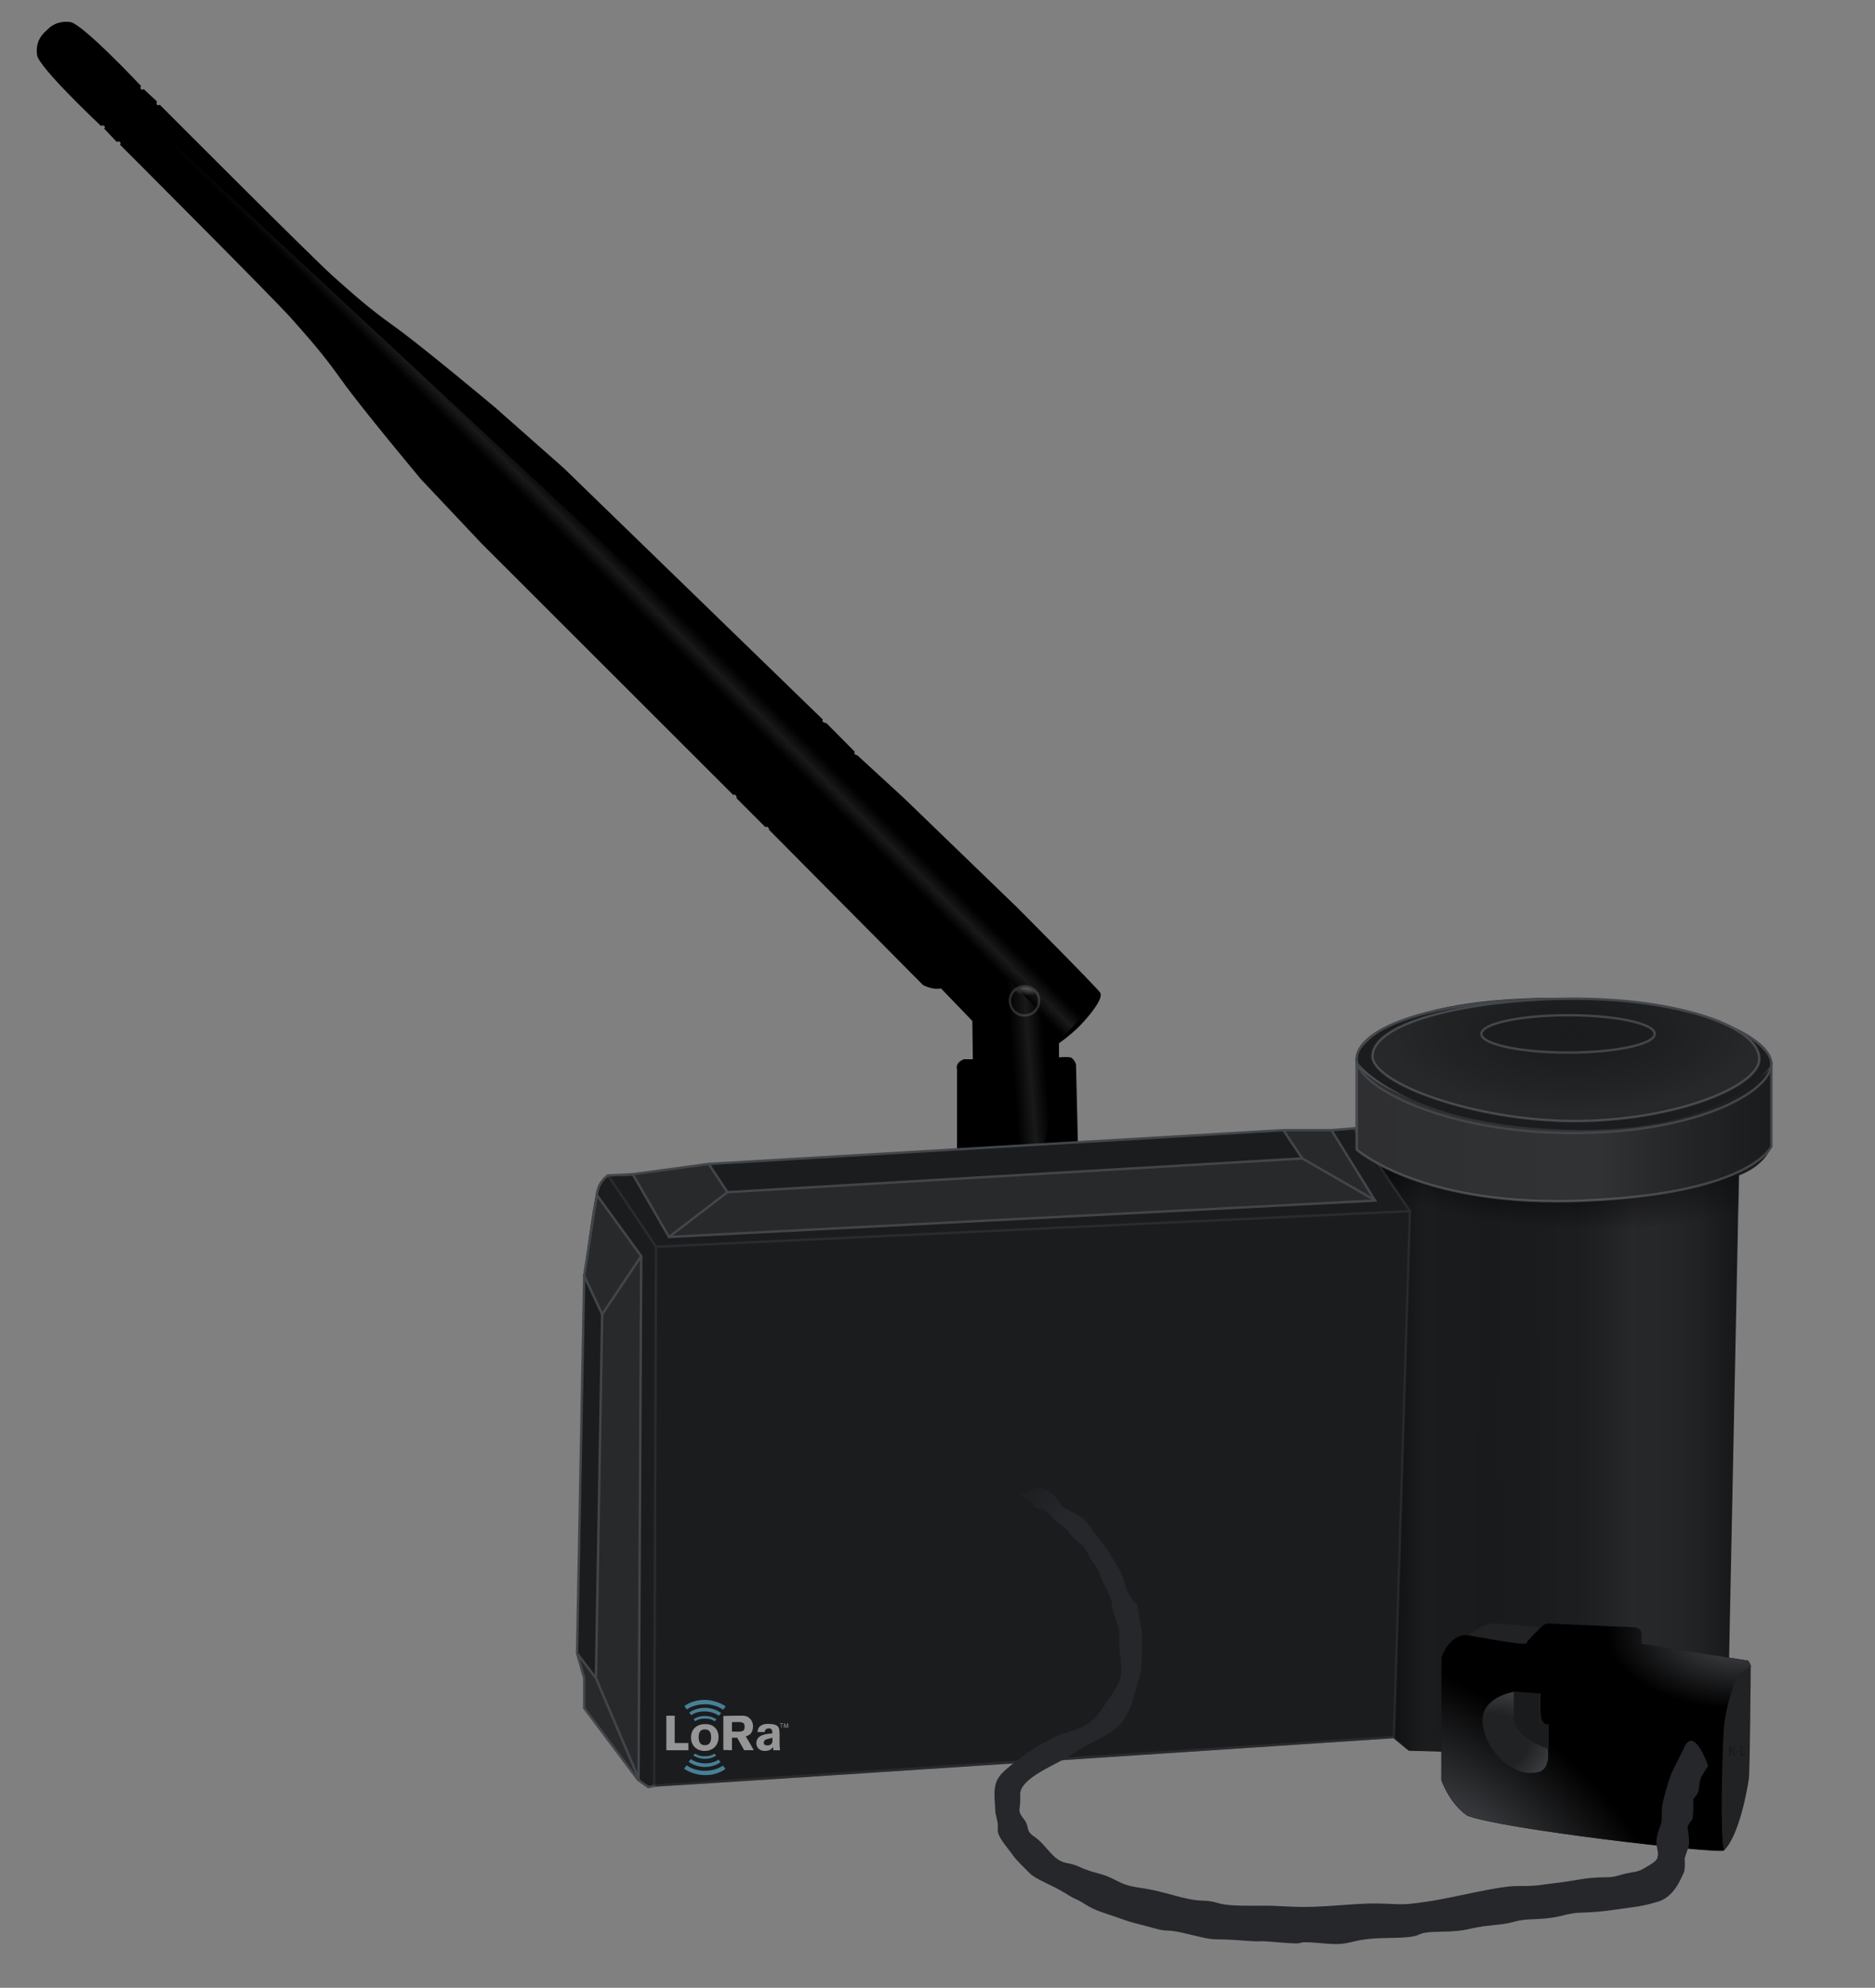 <?xml version="1.0" encoding="utf-8"?>
<!-- Generator: Adobe Illustrator 22.0.1, SVG Export Plug-In . SVG Version: 6.00 Build 0)  -->
<svg version="1.1" id="Layer_1" xmlns="http://www.w3.org/2000/svg" xmlns:xlink="http://www.w3.org/1999/xlink" x="0px" y="0px"
	 viewBox="0 0 783.1 830" style="enable-background:new 0 0 783.1 830;" xml:space="preserve">
<rect x="0" y="0" width="783.1" height="830" fill="#808080" stroke="none"/>
<style type="text/css">
	.st0{fill:url(#SVGID_1_);stroke:#262828;stroke-miterlimit:10;}
	.st1{fill:url(#SVGID_2_);}
	.st2{fill:url(#SVGID_3_);}
	.st3{fill:#1B1C1E;}
	.st4{fill:url(#SVGID_4_);}
	.st5{fill:#28292B;}
	.st6{fill:none;stroke:#42464A;stroke-linecap:round;stroke-miterlimit:10;}
	.st7{fill:none;stroke:#2CBAE5;stroke-linejoin:round;stroke-miterlimit:10;}
	.st8{fill:url(#SVGID_5_);}
	.st9{opacity:0.36;}
	.st10{opacity:0.67;fill:url(#SVGID_6_);}
	.st11{fill:#212224;}
	.st12{fill:url(#SVGID_7_);}
	.st13{fill:url(#SVGID_8_);}
	.st14{fill:url(#SVGID_9_);}
	.st15{fill:#26272B;}
	.st16{fill:url(#SVGID_10_);}
	.st17{opacity:0.31;}
	.st18{fill:url(#SVGID_11_);}
	.st19{fill:#1B1C1E;stroke:#42464A;stroke-miterlimit:10;}
	.st20{fill:url(#SVGID_12_);}
	.st21{fill:url(#SVGID_13_);}
	.st22{fill:#1B1C1E;stroke:#1B1C1E;stroke-miterlimit:10;}
	.st23{opacity:0.5;fill:url(#SVGID_14_);}
	.st24{fill:url(#SVGID_15_);stroke:#42464A;stroke-linecap:round;stroke-linejoin:round;stroke-miterlimit:10;}
	.st25{fill:#478096;}
	.st26{fill:#969696;}
</style>
<g>
	<g id="Current_4_">
		<g id="Antena_7_">
			<path id="Antena_8_" d="M459.5,414.5c-1.4-2.2-34.6-35.5-34.6-35.5l-47.1-45.5l-19.7-18.1c0,0-0.7-0.1-1.1-0.5c-0.4-0.5,0-1,0-1
				l-11.9-12c0,0-0.9,0-1.4-0.5s0-0.9,0-0.9L235.4,195.4l-29-25.6c0,0-30.1-25.2-41.7-33.5s-17-13.4-25.2-20.6
				c-8.2-7.2-72.8-72-72.8-72s-0.6,0.6-1.1,0c-0.5-0.6,0-1.3,0-1.3L60,37.2c0,0-0.6,0.6-1.1,0c-0.5-0.6,0-1.3,0-1.3
				S34.4,9.8,29.3,9.2c-5.1-0.6-8.2,1.6-10.1,3.8l401.1,397.9L19.2,12.9c-2.2,2-4.4,5-3.7,10.1c0.6,5.1,26.7,29.6,26.7,29.6
				s0.6-0.5,1.3,0s0,1.1,0,1.1l5.3,5.6c0,0,0.6-0.5,1.3,0c0.6,0.5,0,1.1,0,1.1s64.7,64.7,71.9,72.9c7.2,8.2,12.3,13.7,20.5,25.2
				c8.2,11.6,33.4,41.7,33.4,41.7l25.1,26.6L306.3,332c0,0,0.4-0.5,0.9,0c0.5,0.5,0.5,1.4,0.5,1.4l12,12c0,0,0.5-0.4,1,0
				c0.5,0.4,0.5,1.1,0.5,1.1l64.3,64.8c4.5,2.3,7.5,1.4,7.5,1.4l13.1,13.6l0.2,16h-3.8c-3.8,1.6-2.8,4.1-2.8,4.1v36.5
				c17.3,2.8,30.7,2.6,39.3,1.8c7.3-0.7,11.3-1.8,11.3-1.8l-0.3-0.8l0.3,0l-0.9-37.7c0,0-0.9-2.6-2.4-2.9c-1.6-0.3-4.7,0-4.7,0v-5.9
				c0,0,5.1-3.5,9.2-7.8C455.7,423.3,460.9,416.8,459.5,414.5z"/>
			<radialGradient id="SVGID_1_" cx="429.381" cy="405.229" r="10.578" gradientUnits="userSpaceOnUse">
				<stop  offset="0" style="stop-color:#FCFCFC"/>
				<stop  offset="1" style="stop-color:#FCFCFC;stop-opacity:0"/>
			</radialGradient>
			<circle class="st0" cx="427.9" cy="417.9" r="6.1"/>
			<linearGradient id="SVGID_2_" gradientUnits="userSpaceOnUse" x1="241.129" y1="213.871" x2="233.129" y2="221.87">
				<stop  offset="0" style="stop-color:#FCFCFC;stop-opacity:0"/>
				<stop  offset="0.53" style="stop-color:#FCFCFC;stop-opacity:0.1"/>
				<stop  offset="1" style="stop-color:#FCFCFC;stop-opacity:0"/>
			</linearGradient>
			<polygon class="st1" points="20.9,12.1 18.6,15 443.1,433.9 457.8,418.3 			"/>
			<linearGradient id="SVGID_3_" gradientUnits="userSpaceOnUse" x1="422.916" y1="444.17" x2="436.633" y2="443.172">
				<stop  offset="0" style="stop-color:#FCFCFC;stop-opacity:0"/>
				<stop  offset="0.524" style="stop-color:#FCFCFC;stop-opacity:0.1"/>
				<stop  offset="1" style="stop-color:#FCFCFC;stop-opacity:0"/>
			</linearGradient>
			<polygon class="st2" points="419.1,406.9 444.3,432.7 435.8,480.8 419.4,480.8 			"/>
		</g>
		<g id="Corp_3_">
			<path id="corp_3_" class="st3" d="M739.8,478.7v-30.9c0,0,2.4-29.9-89.3-29.9s-83.1,30.4-83.1,30.4l-0.2,22.8l-11.1,0.9H536
				L296,486l-32.7,4.9h-8c0,0-2.4-0.3-4.9,3.1c-2.4,3.5-6.6,39.3-6.6,39.3L241,690l7.1,9.5l0.5,18.8c0,0,17.9,27.8,23.1,27.8
				S582,725.8,582,725.8l6.3,5.2l33,1c0,0,24.3,6.6,51.8,2.8c27.5-3.8,38.9-6.3,48.7-25l4.5-219
				C726.2,490.8,736.7,487.4,739.8,478.7z"/>
			<linearGradient id="SVGID_4_" gradientUnits="userSpaceOnUse" x1="563.273" y1="602.961" x2="594.357" y2="602.961">
				<stop  offset="5.405406e-03" style="stop-color:#000000"/>
				<stop  offset="1" style="stop-color:#000000;stop-opacity:0"/>
			</linearGradient>
			<polygon class="st4" points="588.9,505.7 582.2,725.3 588.9,731.2 603.2,731.7 607.7,605.2 597.4,492.1 584.3,474.3 576.6,486.4 
							"/>
			<g id="int_x2B_linii_3_">
				<g id="int-linii_3_">
					<polygon class="st5" points="296,486 264.2,490.2 279.9,516.5 303.8,497.6 					"/>
					<polygon class="st5" points="543.7,483.5 574.4,501.3 556.1,471.9 536,471.9 					"/>
					<polygon class="st5" points="543.7,483.5 303.8,497.6 279.9,516.5 574.4,501.3 					"/>
				</g>
				<g id="linii_3_">
					<polyline class="st6" points="296,486 303.8,497.8 279.4,516.5 					"/>
					<polyline class="st6" points="536,471.9 543.9,483.7 574.3,501.2 					"/>
					<line class="st6" x1="543.9" y1="483.7" x2="303.7" y2="497.8"/>
					<polyline class="st6" points="556.1,471.9 574.3,501.3 279.4,516.5 264.5,490.7 					"/>
				</g>
			</g>
			<g id="int-linii_x2B_stanga_3_">
				<g id="Int_3_">
					<polygon class="st5" points="267.8,524.2 249.2,498.5 243.9,532.5 251.5,548.4 					"/>
					<polygon class="st5" points="241,690.3 248.9,700.7 266.7,734.6 266.5,743.1 244,713.2 244.3,701.7 					"/>
					<polygon class="st5" points="251.5,548.8 248.9,700.7 266.7,734.6 267.8,524.5 					"/>
				</g>
				<g id="Linii_4_">
					<polyline class="st6" points="243.9,532.5 251.5,548.8 248.9,700.7 241,690.3 					"/>
					<line class="st6" x1="267.8" y1="524.5" x2="251.5" y2="548.8"/>
					<line class="st6" x1="248.9" y1="700.7" x2="266.7" y2="742.5"/>
					<path class="st7" d="M249.2,498.9"/>
					<polyline class="st6" points="249.2,498.9 267.8,524.5 266.7,742.5 					"/>
				</g>
			</g>
			<linearGradient id="SVGID_5_" gradientUnits="userSpaceOnUse" x1="642.741" y1="607.102" x2="774.816" y2="607.102">
				<stop  offset="0" style="stop-color:#000000;stop-opacity:0"/>
				<stop  offset="0.292" style="stop-color:#FCFCFC;stop-opacity:5.000000e-02"/>
				<stop  offset="0.321" style="stop-color:#EEEEEE;stop-opacity:5.467934e-02"/>
				<stop  offset="0.376" style="stop-color:#C8C8C8;stop-opacity:6.357726e-02"/>
				<stop  offset="0.451" style="stop-color:#8B8B8B;stop-opacity:7.576807e-02"/>
				<stop  offset="0.543" style="stop-color:#383838;stop-opacity:9.061444e-02"/>
				<stop  offset="0.601" style="stop-color:#000000;stop-opacity:0.1"/>
				<stop  offset="1" style="stop-color:#000000;stop-opacity:0.9"/>
			</linearGradient>
			<path class="st8" d="M726.1,478.2l-4.4,231.6c0,0-6.3,13-14.7,16.6c-8.4,3.6-30.6,10.2-48,9.6c-17.4-0.6-37-3.7-37-3.7V483.5
				L726.1,478.2z"/>
			<g id="Linii-fata_3_" class="st9">
				<polyline class="st6" points="253.9,490.7 274,520.6 588.9,505.7 582.2,725.3 273.2,745.6 274,520.6 				"/>
				<line class="st6" x1="588.9" y1="505.7" x2="565.3" y2="471.2"/>
			</g>
			<path id="Contur_3_" class="st6" d="M567.2,471l-11.1,0.9H536L296,486l-31.7,4.3l-10.3,0.5c0,0-3.8,2-4.7,7.8l-5.3,34L241,690.3
				l3,10.4l0,12.5l22.5,30l4.3,3l2.5-0.5"/>
			<linearGradient id="SVGID_6_" gradientUnits="userSpaceOnUse" x1="592.223" y1="610.407" x2="649.676" y2="609.963">
				<stop  offset="0" style="stop-color:#000000;stop-opacity:0"/>
				<stop  offset="0.519" style="stop-color:#000000;stop-opacity:0.1"/>
				<stop  offset="1" style="stop-color:#000000;stop-opacity:0"/>
			</linearGradient>
			<path class="st10" d="M573.2,484.5c0,0,57,14.8,103.2,9.7l-8.5,241.2c0,0-14.4,1.2-26.3,0c-8.5-0.5-19.6-3.2-19.6-3.2l-34.1-1.1
				L573.2,484.5z"/>
		</g>
		<g id="Current_1_">
			<g id="Current">
				<path class="st11" d="M730.1,693.4l-44.4-7c0,0-0.3-2.4-0.1-4c0.2-1.6-1.6-2.9-2.6-2.9c-1,0-33.5-1.5-35.9-1.6
					c-2.4-0.2-3.4,1.6-3.4,1.6s-19-1.8-21.3-1.6c-2.3,0.2-4.1,1.8-9.7,4.9c-7.5-0.2-10.7,9.3-10.7,9.3v51.2c0,0,3.1,9.4,10.7,14.8
					c14.3,5.7,104.4,16.1,107.3,14.6c6.5-6.3,9.9-26.3,10.4-29.9c0.5-3.6,0.8-46.1,0.8-47C731.2,694.9,730.1,693.4,730.1,693.4z
					 M646.6,730.2c0,0-14.5-4.6-14.4-13.1c0.1-8.4,0-10.9,0-10.9l11.1,0.8c0,0-0.5,8.1,0.4,10.8c0.9,2.6,2.9,2.1,2.9,2.1V730.2z"/>
				
					<radialGradient id="SVGID_7_" cx="619.398" cy="729.193" r="43.721" gradientTransform="matrix(0.97 -0.242 0.164 0.658 -101.282 399.099)" gradientUnits="userSpaceOnUse">
					<stop  offset="0.446" style="stop-color:#57595E;stop-opacity:0"/>
					<stop  offset="1" style="stop-color:#57595E;stop-opacity:0.9"/>
				</radialGradient>
				<path class="st12" d="M632.2,706.2c0,0-21.7-1.4-18.7,13.8c3,15.1,19.5,27.8,25.9,26.9c6.4-0.9,10.4-2.2,10.8-9.5
					c0.4-7.4-3.6-7.2-3.6-7.2s-14-4.2-14.4-12.5C632.2,709.3,632.2,706.2,632.2,706.2z"/>
				<path d="M730.1,693.4l-44.4-7c0,0-0.3-2.4-0.1-4c0.2-1.6-1.6-2.9-2.6-2.9c-1,0-33.5-1.5-35.9-1.6c-2.4-0.2-3.4,1.6-3.4,1.6
					s-0.1,0-0.1,0c-1.4,1.3-5.8,5.6-6.1,6.6c-0.3,1.3-24.8-3.4-24.8-3.4c-7.5-0.2-10.7,9.3-10.7,9.3v51.2c0,0,3.1,9.4,10.7,14.8
					c14.3,5.7,104.4,16.1,107.3,14.6c-1.7-6.6-0.6-41.5-0.1-50c0.5-8.5,4.1-19.2,5.1-21.5c1-2.3,6.3-5.3,6.3-5.3
					C731.2,694.9,730.1,693.4,730.1,693.4z M646.6,730.2c0,0-0.1,0-0.1,0c0.5,4.7-0.3,8.9-4.2,9.8c-9.8,2.3-21.2-7.7-23-19.7
					c-1.6-10.3,9.8-13.3,13-13.9c0-0.1,0-0.1,0-0.1l0.6,0c0.2,0,0.3,0,0.3,0l0.1,0.1l10.2,0.7c0,0-0.5,8.1,0.4,10.8
					c0.9,2.6,2.9,2.1,2.9,2.1V730.2z"/>
				
					<radialGradient id="SVGID_8_" cx="726.572" cy="681.729" r="99.846" gradientTransform="matrix(1 0 0 0.567 0 295.496)" gradientUnits="userSpaceOnUse">
					<stop  offset="0" style="stop-color:#57595E;stop-opacity:0.9"/>
					<stop  offset="0.554" style="stop-color:#57595E;stop-opacity:0"/>
				</radialGradient>
				<path class="st13" d="M730.1,693.4l-44.4-7c0,0-0.3-2.4-0.1-4c0.2-1.6-1.6-2.9-2.6-2.9c-1,0-33.5-1.5-35.9-1.6
					c-2.4-0.2-3.4,1.6-3.4,1.6s-0.1,0-0.1,0c-1.4,1.3-5.8,5.6-6.1,6.6c-0.3,1.3-24.8-3.4-24.8-3.4c-7.5-0.2-10.7,9.3-10.7,9.3v51.2
					c0,0,3.1,9.4,10.7,14.8c14.3,5.7,104.4,16.1,107.3,14.6c-1.7-6.6-0.6-41.5-0.1-50c0.5-8.5,4.1-19.2,5.1-21.5
					c1-2.3,6.3-5.3,6.3-5.3C731.2,694.9,730.1,693.4,730.1,693.4z M646.6,730.2c0,0-0.1,0-0.1,0c0.5,4.7-0.3,8.9-4.2,9.8
					c-9.8,2.3-21.2-7.7-23-19.7c-1.6-10.3,9.8-13.3,13-13.9c0-0.1,0-0.1,0-0.1l0.6,0c0.2,0,0.3,0,0.3,0l0.1,0.1l10.2,0.7
					c0,0-0.5,8.1,0.4,10.8c0.9,2.6,2.9,2.1,2.9,2.1V730.2z"/>
			</g>
			
				<radialGradient id="SVGID_9_" cx="610.871" cy="778.173" r="62.35" gradientTransform="matrix(0.658 -0.753 1.409 1.233 -887.933 278.606)" gradientUnits="userSpaceOnUse">
				<stop  offset="0" style="stop-color:#57595E;stop-opacity:0.9"/>
				<stop  offset="1" style="stop-color:#57595E;stop-opacity:0"/>
			</radialGradient>
			<path class="st14" d="M730.1,693.4l-44.4-7c0,0-0.3-2.4-0.1-4c0.2-1.6-1.6-2.9-2.6-2.9c-1,0-33.5-1.5-35.9-1.6
				c-2.4-0.2-3.4,1.6-3.4,1.6s-0.1,0-0.1,0c-1.4,1.3-5.8,5.6-6.1,6.6c-0.3,1.3-24.8-3.4-24.8-3.4c-7.5-0.2-10.7,9.3-10.7,9.3v51.2
				c0,0,3.1,9.4,10.7,14.8c14.3,5.7,104.4,16.1,107.3,14.6c-1.7-6.6-0.6-41.5-0.1-50c0.5-8.5,4.1-19.2,5.1-21.5
				c1-2.3,6.3-5.3,6.3-5.3C731.2,694.9,730.1,693.4,730.1,693.4z M646.6,730.2c0,0-0.1,0-0.1,0c0.5,4.7-0.3,8.9-4.2,9.8
				c-9.8,2.3-21.2-7.7-23-19.7c-1.6-10.3,9.8-13.3,13-13.9c0-0.1,0-0.1,0-0.1l0.6,0c0.2,0,0.3,0,0.3,0l0.1,0.1l10.2,0.7
				c0,0-0.5,8.1,0.4,10.8c0.9,2.6,2.9,2.1,2.9,2.1V730.2z"/>
			<path class="st15" d="M703,730.6c0,0,1.8-5.8,5-3c3.2,2.9,5.4,9.8,5.4,9.8s-1.5,2.2-1.9,3c-0.5,0.9-0.7,0.7-1.3,2.4
				c-0.6,1.7-0.4,4.9-1.3,6.2c-0.9,1.3-1.7,2.2-1.7,2.2s0.2,7.7-0.5,8.6c-0.8,0.9-1.9,2.9-1.9,2.9s1.2,6.6,0.3,8.9s-1.5,4.4-1.5,4.4
				s0.4,4.3-0.4,6c-0.9,1.7-3.7,9.9-10.6,12c-6.9,2.1-9.9,2.2-14.7,2.9s-9.7,1.5-17.2,1.7c-7.5,0.2-8.2,2.3-19,2.7
				c-10.8,0.4-7,1.5-18.3,2.6c-11.2,1-8.8,2.5-22.1,2.7c-13.4,0.2-3.3,2.4-21.4,2.6c-18.1,0.2-13.7,3.6-27.9,2.2
				c-14.2-1.3-3.2,0.9-17.1-0.3s-3.9,0.1-16.8-0.9c-12.9-1-8.8,0.6-20.9-2.4c-12.2-3-7.8-0.6-15.3-2.7c-7.4-2.1-8.2-1.9-14.2-4.1
				s-9.9-2.9-14.7-6c-4.8-3-2.7-1.1-8.1-4.5c-5.4-3.4-12.3-5.7-14.9-8.4c-2.6-2.7-5.2-4.9-7.3-7.9s-6-7-6-10.2s0.2-1.9-0.5-5.1
				c-0.7-3.2-0.3-0.5-0.7-6c-0.4-5.6-0.3-9.2,3.3-12.8c3.6-3.6,12.9-10.2,16.7-12.1s2.9-2.3,9-4.2c6.1-1.9,11.4-3.6,14.9-9
				c3.5-5.3,9.4-12.3,9-17.6c-0.5-5.3-1.2-11.5-0.9-14.6c0.3-3.2-2.9-9.1-3.1-12.8s-3.5-7.5-4.7-11.7s-3.6-5.3-5.2-9.2
				c-1.5-3.9-5.7-5.7-7.8-8.8s-5.8-4.3-8.1-7.6c-2.3-3.3-6.4-2-7-4.3c-0.6-2.2-5.9-3.9-5.9-3.9l8.3-3.3c0,0,6.7,2.2,8,5.9
				c1.3,3.6,9.4,5.2,11.8,8.6c2.4,3.4,5.4,7.2,9.3,12.4c0,0,2.6,4.6,4.6,7.8c2,3.2,2.1,8.2,4.8,11.6c2.7,3.4,2.3,1.5,3,6.1
				c0.7,4.6,1.9,8.1,1.5,12.6c-0.4,4.6,0.3,10.1-1.2,14.7c-1.5,4.6-3.6,15.3-8.4,19.8c-4.8,4.6-13.7,7.7-19.3,11.8
				c-5.6,4.1-22.3,9.8-22,17.1s-1.7,6,1.7,10.4c2.4,3.2,0.2,4.4,4.2,7.1c5.4,3.7,7.5,9.9,13.5,11c6,1.1,4.4,2,13.1,4.3
				s7.7,4.7,17.9,6.1c10.2,1.4,18,5.1,25.6,5.3c7.5,0.2,4.9,1.9,16.4,2.1c11.5,0.2,6.7-0.3,20.4,0.4s25.6-1.5,36.4-1.3
				c10.8,0.2,9.4,0.9,20.8-0.8c11.4-1.6,29.4-6.6,38-6.5c8.6,0.1,9.5-0.6,16-1.3s10-1.8,16.2-2.2c6.2-0.4,5.7,0.3,10.8-1.2
				c5.2-1.5,6.3-0.7,9.8-2.8c3.6-2.1,5.3-3.3,5.4-4.6c0.1-1.3,0.5-0.3-0.3-4.4c-0.8-4.1,1.5-8.2,1.9-10.1s-0.3-5.6,1-10
				c1.3-4.4,1.9-7.8,3.8-11.7S703,730.6,703,730.6z"/>
			<radialGradient id="SVGID_10_" cx="427.757" cy="618.265" r="24.32" gradientUnits="userSpaceOnUse">
				<stop  offset="0" style="stop-color:#1B1C1E;stop-opacity:0.9"/>
				<stop  offset="1" style="stop-color:#1B1C1E;stop-opacity:0"/>
			</radialGradient>
			<path class="st16" d="M703,730.6c0,0,1.8-5.8,5-3c3.2,2.9,5.4,9.8,5.4,9.8s-1.5,2.2-1.9,3c-0.5,0.9-0.7,0.7-1.3,2.4
				c-0.6,1.7-0.4,4.9-1.3,6.2c-0.9,1.3-1.7,2.2-1.7,2.2s0.2,7.7-0.5,8.6c-0.8,0.9-1.9,2.9-1.9,2.9s1.2,6.6,0.3,8.9s-1.5,4.4-1.5,4.4
				s0.4,4.3-0.4,6c-0.9,1.7-3.7,9.9-10.6,12c-6.9,2.1-9.9,2.2-14.7,2.9s-9.7,1.5-17.2,1.7c-7.5,0.2-8.2,2.3-19,2.7
				c-10.8,0.4-7,1.5-18.3,2.6c-11.2,1-8.8,2.5-22.1,2.7c-13.4,0.2-3.3,2.4-21.4,2.6c-18.1,0.2-13.7,3.6-27.9,2.2
				c-14.2-1.3-3.2,0.9-17.1-0.3s-3.9,0.1-16.8-0.9c-12.9-1-8.8,0.6-20.9-2.4c-12.2-3-7.8-0.6-15.3-2.7c-7.4-2.1-8.2-1.9-14.2-4.1
				s-9.9-2.9-14.7-6c-4.8-3-2.7-1.1-8.1-4.5c-5.4-3.4-12.3-5.7-14.9-8.4c-2.6-2.7-5.2-4.9-7.3-7.9s-6-7-6-10.2s0.2-1.9-0.5-5.1
				c-0.7-3.2-0.3-0.5-0.7-6c-0.4-5.6-0.3-9.2,3.3-12.8c3.6-3.6,12.9-10.2,16.7-12.1s2.9-2.3,9-4.2c6.1-1.9,11.4-3.6,14.9-9
				c3.5-5.3,9.4-12.3,9-17.6c-0.5-5.3-1.2-11.5-0.9-14.6c0.3-3.2-2.9-9.1-3.1-12.8s-3.5-7.5-4.7-11.7s-3.6-5.3-5.2-9.2
				c-1.5-3.9-5.7-5.7-7.8-8.8s-5.8-4.3-8.1-7.6c-2.3-3.3-6.4-2-7-4.3c-0.6-2.2-5.9-3.9-5.9-3.9l8.3-3.3c0,0,6.7,2.2,8,5.9
				c1.3,3.6,9.4,5.2,11.8,8.6c2.4,3.4,5.4,7.2,9.3,12.4c0,0,2.6,4.6,4.6,7.8c2,3.2,2.1,8.2,4.8,11.6c2.7,3.4,2.3,1.5,3,6.1
				c0.7,4.6,1.9,8.1,1.5,12.6c-0.4,4.6,0.3,10.1-1.2,14.7c-1.5,4.6-3.6,15.3-8.4,19.8c-4.8,4.6-13.7,7.7-19.3,11.8
				c-5.6,4.1-22.3,9.8-22,17.1s-1.7,6,1.7,10.4c2.4,3.2,0.2,4.4,4.2,7.1c5.4,3.7,7.5,9.9,13.5,11c6,1.1,4.4,2,13.1,4.3
				s7.7,4.7,17.9,6.1c10.2,1.4,18,5.1,25.6,5.3c7.5,0.2,4.9,1.9,16.4,2.1c11.5,0.2,6.7-0.3,20.4,0.4s25.6-1.5,36.4-1.3
				c10.8,0.2,9.4,0.9,20.8-0.8c11.4-1.6,29.4-6.6,38-6.5c8.6,0.1,9.5-0.6,16-1.3s10-1.8,16.2-2.2c6.2-0.4,5.7,0.3,10.8-1.2
				c5.2-1.5,6.3-0.7,9.8-2.8c3.6-2.1,5.3-3.3,5.4-4.6c0.1-1.3,0.5-0.3-0.3-4.4c-0.8-4.1,1.5-8.2,1.9-10.1s-0.3-5.6,1-10
				c1.3-4.4,1.9-7.8,3.8-11.7S703,730.6,703,730.6z"/>
			<g class="st17">
				<path d="M722.3,729.1h0.5v1.9h0c0.1-0.2,0.2-0.3,0.3-0.4l1.2-1.5h0.6l-1.4,1.7l1.5,2.3h-0.6l-1.3-2l-0.4,0.4v1.5h-0.5V729.1z"/>
				<path d="M726.4,731.2v0.4H725v-0.4H726.4z"/>
				<path d="M727,729.1h0.5v3.5h1.6v0.4H727V729.1z"/>
			</g>
		</g>
		<g id="capac-bg_3_">
			
				<radialGradient id="SVGID_11_" cx="679.372" cy="477.543" r="117.041" fx="633.186" fy="480.966" gradientTransform="matrix(0.885 0 0 0.308 65.134 330.451)" gradientUnits="userSpaceOnUse">
				<stop  offset="5.405406e-03" style="stop-color:#000000"/>
				<stop  offset="1" style="stop-color:#000000;stop-opacity:0"/>
			</radialGradient>
			<path class="st18" d="M573.2,468.1v16.4c0,0,24.1,40,85.1,36.8c61-3.2,68.2-15.7,68.2-15.7l-0.5-33c0,0-19.1,19-79.7,16.2
				S573.2,468.1,573.2,468.1z"/>
			<path class="st19" d="M566.6,443.7V480c0,0,27.2,24.5,96.1,21.3c68.9-3.2,77.1-22.6,77.1-22.6v-33.8c0,0-22.1,26.8-90.6,23.9
				S566.6,443.7,566.6,443.7z"/>
			<linearGradient id="SVGID_12_" gradientUnits="userSpaceOnUse" x1="482.911" y1="472.67" x2="656.117" y2="472.67">
				<stop  offset="0" style="stop-color:#000000;stop-opacity:0"/>
				<stop  offset="0.519" style="stop-color:#000000;stop-opacity:0.1"/>
				<stop  offset="1" style="stop-color:#000000;stop-opacity:0"/>
			</linearGradient>
			<path class="st20" d="M566.6,443.7V480c0,0,27.2,24.5,96.1,21.3c68.9-3.2,77.1-22.6,77.1-22.6v-33.8c0,0-22.1,26.8-90.6,23.9
				S566.6,443.7,566.6,443.7z"/>
			<linearGradient id="SVGID_13_" gradientUnits="userSpaceOnUse" x1="668.518" y1="472.67" x2="841.724" y2="472.67">
				<stop  offset="0" style="stop-color:#FCFCFC;stop-opacity:0.1"/>
				<stop  offset="3.629658e-02" style="stop-color:#E2E2E2;stop-opacity:0.1"/>
				<stop  offset="0.139" style="stop-color:#9E9E9E;stop-opacity:0.1"/>
				<stop  offset="0.237" style="stop-color:#666666;stop-opacity:0.1"/>
				<stop  offset="0.326" style="stop-color:#3A3A3A;stop-opacity:0.1"/>
				<stop  offset="0.406" style="stop-color:#1A1A1A;stop-opacity:0.1"/>
				<stop  offset="0.473" style="stop-color:#070707;stop-opacity:0.1"/>
				<stop  offset="0.519" style="stop-color:#000000;stop-opacity:0.1"/>
				<stop  offset="1" style="stop-color:#000000;stop-opacity:0.9"/>
			</linearGradient>
			<path class="st21" d="M566.6,443.7V480c0,0,27.2,24.5,96.1,21.3c68.9-3.2,77.1-22.6,77.1-22.6v-33.8c0,0-22.1,26.8-90.6,23.9
				S566.6,443.7,566.6,443.7z"/>
			<path class="st22" d="M651,417.1c79.4,0,88.8,26.7,88.8,26.7s-18.3,29.7-86.6,27.4c-68.3-2.3-86.6-28.9-86.6-28.9
				S571.5,417.1,651,417.1z"/>
			<path class="st6" d="M739.8,444.2c0,11.5-30.7,28.9-82.8,28.9c-53.4,0-90.4-19.3-90.4-30.8c0-11.5,26.7-25.2,87.4-25.2
				C706.5,417.1,739.8,432.7,739.8,444.2z"/>
			<path class="st19" d="M734.8,442.2c0,11.5-35.6,25.9-77.3,25.9s-85.2-16-84.3-27.5c1.1-14.4,42.5-23.6,84.2-23.6
				S734.8,428,734.8,442.2z"/>
			
				<radialGradient id="SVGID_14_" cx="656.759" cy="430.132" r="76.182" gradientTransform="matrix(1 0 0 0.438 0 241.888)" gradientUnits="userSpaceOnUse">
				<stop  offset="0" style="stop-color:#000000;stop-opacity:0.1"/>
				<stop  offset="8.902892e-02" style="stop-color:#070707;stop-opacity:0.1"/>
				<stop  offset="0.218" style="stop-color:#1A1A1A;stop-opacity:0.1"/>
				<stop  offset="0.372" style="stop-color:#3A3A3A;stop-opacity:0.1"/>
				<stop  offset="0.544" style="stop-color:#666666;stop-opacity:0.1"/>
				<stop  offset="0.732" style="stop-color:#9E9E9E;stop-opacity:0.1"/>
				<stop  offset="0.93" style="stop-color:#E2E2E2;stop-opacity:0.1"/>
				<stop  offset="1" style="stop-color:#FCFCFC;stop-opacity:0.1"/>
			</radialGradient>
			<path class="st23" d="M734.8,442.2c0,11.5-35.6,25.9-77.3,25.9s-85.2-16-84.3-27.5c1.1-14.4,42.5-23.6,84.2-23.6
				S734.8,428,734.8,442.2z"/>
			
				<radialGradient id="SVGID_15_" cx="681.74" cy="440.468" r="83.114" gradientTransform="matrix(1 0 0 0.191 0 356.326)" gradientUnits="userSpaceOnUse">
				<stop  offset="5.405406e-03" style="stop-color:#1B1C1E;stop-opacity:0.5"/>
				<stop  offset="1" style="stop-color:#1B1C1E"/>
			</radialGradient>
			<ellipse class="st24" cx="654.9" cy="431.7" rx="36.2" ry="7.8"/>
		</g>
	</g>
	<g id="LoRa-Full_5_">
		<g id="semnale_5_">
			<g>
				<path class="st25" d="M302,713.9c0,0-3-2.4-7.8-2.3s-7.3,2.2-7.3,2.2l-1.1-1.4c0,0,3.1-2.6,8.4-2.6s8.9,2.7,8.9,2.7L302,713.9z"
					/>
				<path class="st25" d="M300.2,716.4c0,0-2.2-1.8-5.9-1.8c-3.8,0-5.6,1.6-5.6,1.6l-0.8-1.1c0,0,2.3-2,6.5-2s6.8,2.2,6.8,2.2
					L300.2,716.4z"/>
				<path class="st25" d="M298.4,718.7c0,0-1.3-1.2-4.1-1.1c-2.8,0-3.9,1.1-3.9,1.1l-0.7-0.8c0,0,1.6-1.4,4.7-1.4
					c3.1,0,4.9,1.5,4.9,1.5L298.4,718.7z"/>
			</g>
			<g>
				<path class="st25" d="M286.8,737.1c0,0,3,2.4,7.8,2.3c4.8-0.1,7.3-2.2,7.3-2.2l1.1,1.4c0,0-3.1,2.6-8.4,2.6
					c-5.4,0-8.9-2.7-8.9-2.7L286.8,737.1z"/>
				<path class="st25" d="M288.6,734.5c0,0,2.2,1.8,5.9,1.8s5.6-1.6,5.6-1.6l0.8,1.1c0,0-2.3,2-6.5,2s-6.8-2.2-6.8-2.2L288.6,734.5z
					"/>
				<path class="st25" d="M290.4,732.2c0,0,1.3,1.2,4.1,1.1c2.8,0,3.9-1.1,3.9-1.1l0.7,0.8c0,0-1.6,1.4-4.7,1.4s-4.9-1.5-4.9-1.5
					L290.4,732.2z"/>
			</g>
		</g>
		<g id="LoRa_5_">
			<path class="st26" d="M278.3,716.4h3.5v11.4h5.7v3h-9.2V716.4z"/>
			<path class="st26" d="M300.1,725.3c0,3.8-2.7,5.8-5.8,5.8c-3.3,0-5.7-2.2-5.7-5.6c0-3.4,2.3-5.6,5.9-5.6
				C298,719.8,300.1,722.1,300.1,725.3z M291.8,725.4c0,2.1,0.8,3.3,2.6,3.3c1.7,0,2.6-1,2.6-3.3c0-1.7-0.5-3.3-2.6-3.3
				C292.3,722.1,291.8,723.6,291.8,725.4z"/>
			<path class="st26" d="M302.2,716.5c0,0,6.7-0.2,8.4-0.1c2.3,0.1,3.9,2.2,3.9,4.3c0,3.1-1.6,3.9-3,4.3v0.1c0.8,1.2,3,5.1,3.3,5.7
				h-4c-0.2-0.4-2.9-5.2-2.9-5.2l-2.2,0v5.2l-3.6-0.1V716.5z M305.7,723c3.6,0.1,5.3,0.4,5.3-2c0-2.3-1.6-2-5.3-1.9V723z"/>
			<path class="st26" d="M323,730.8l-0.1-1.2h-0.1c-0.7,0.9-1.6,1.5-3.4,1.5c-2.4,0-3.5-1.6-3.5-3.2c0-2.7,2.3-3.9,6.6-4.1
				c0,0,0.5-2.3-1.6-2.1c-1.6,0.1-1.5,1.5-1.5,1.5h-3c0,0-0.3-3.5,4.6-3.4c4.8,0.1,4.5,1.9,4.6,4.6v3.7c0,1,0.1,2.1,0.2,2.7H323z
				 M322.6,725.6c-2,0.6-3.4,0.5-3.6,1.9c-0.1,0.9,0.5,1.3,1.5,1.3c1.2,0,1.8-0.6,2.1-1.4C322.6,727.2,322.6,725.6,322.6,725.6z"/>
		</g>
		<g id="TM_5_">
			<path class="st26" d="M326.3,719.8h-0.6v-0.2h1.4v0.2h-0.6v1.7h-0.2V719.8z"/>
			<path class="st26" d="M328.9,720.7c0-0.3,0-0.6,0-0.8h0c-0.1,0.2-0.1,0.5-0.2,0.7l-0.3,0.9h-0.2l-0.3-0.9
				c-0.1-0.3-0.2-0.5-0.2-0.7h0c0,0.2,0,0.6,0,0.8l-0.1,0.8h-0.2l0.1-1.9h0.3l0.3,0.9c0.1,0.2,0.1,0.4,0.2,0.6h0
				c0-0.2,0.1-0.4,0.2-0.6l0.3-0.9h0.3l0.1,1.9h-0.2L328.9,720.7z"/>
		</g>
	</g>
</g>
</svg>
